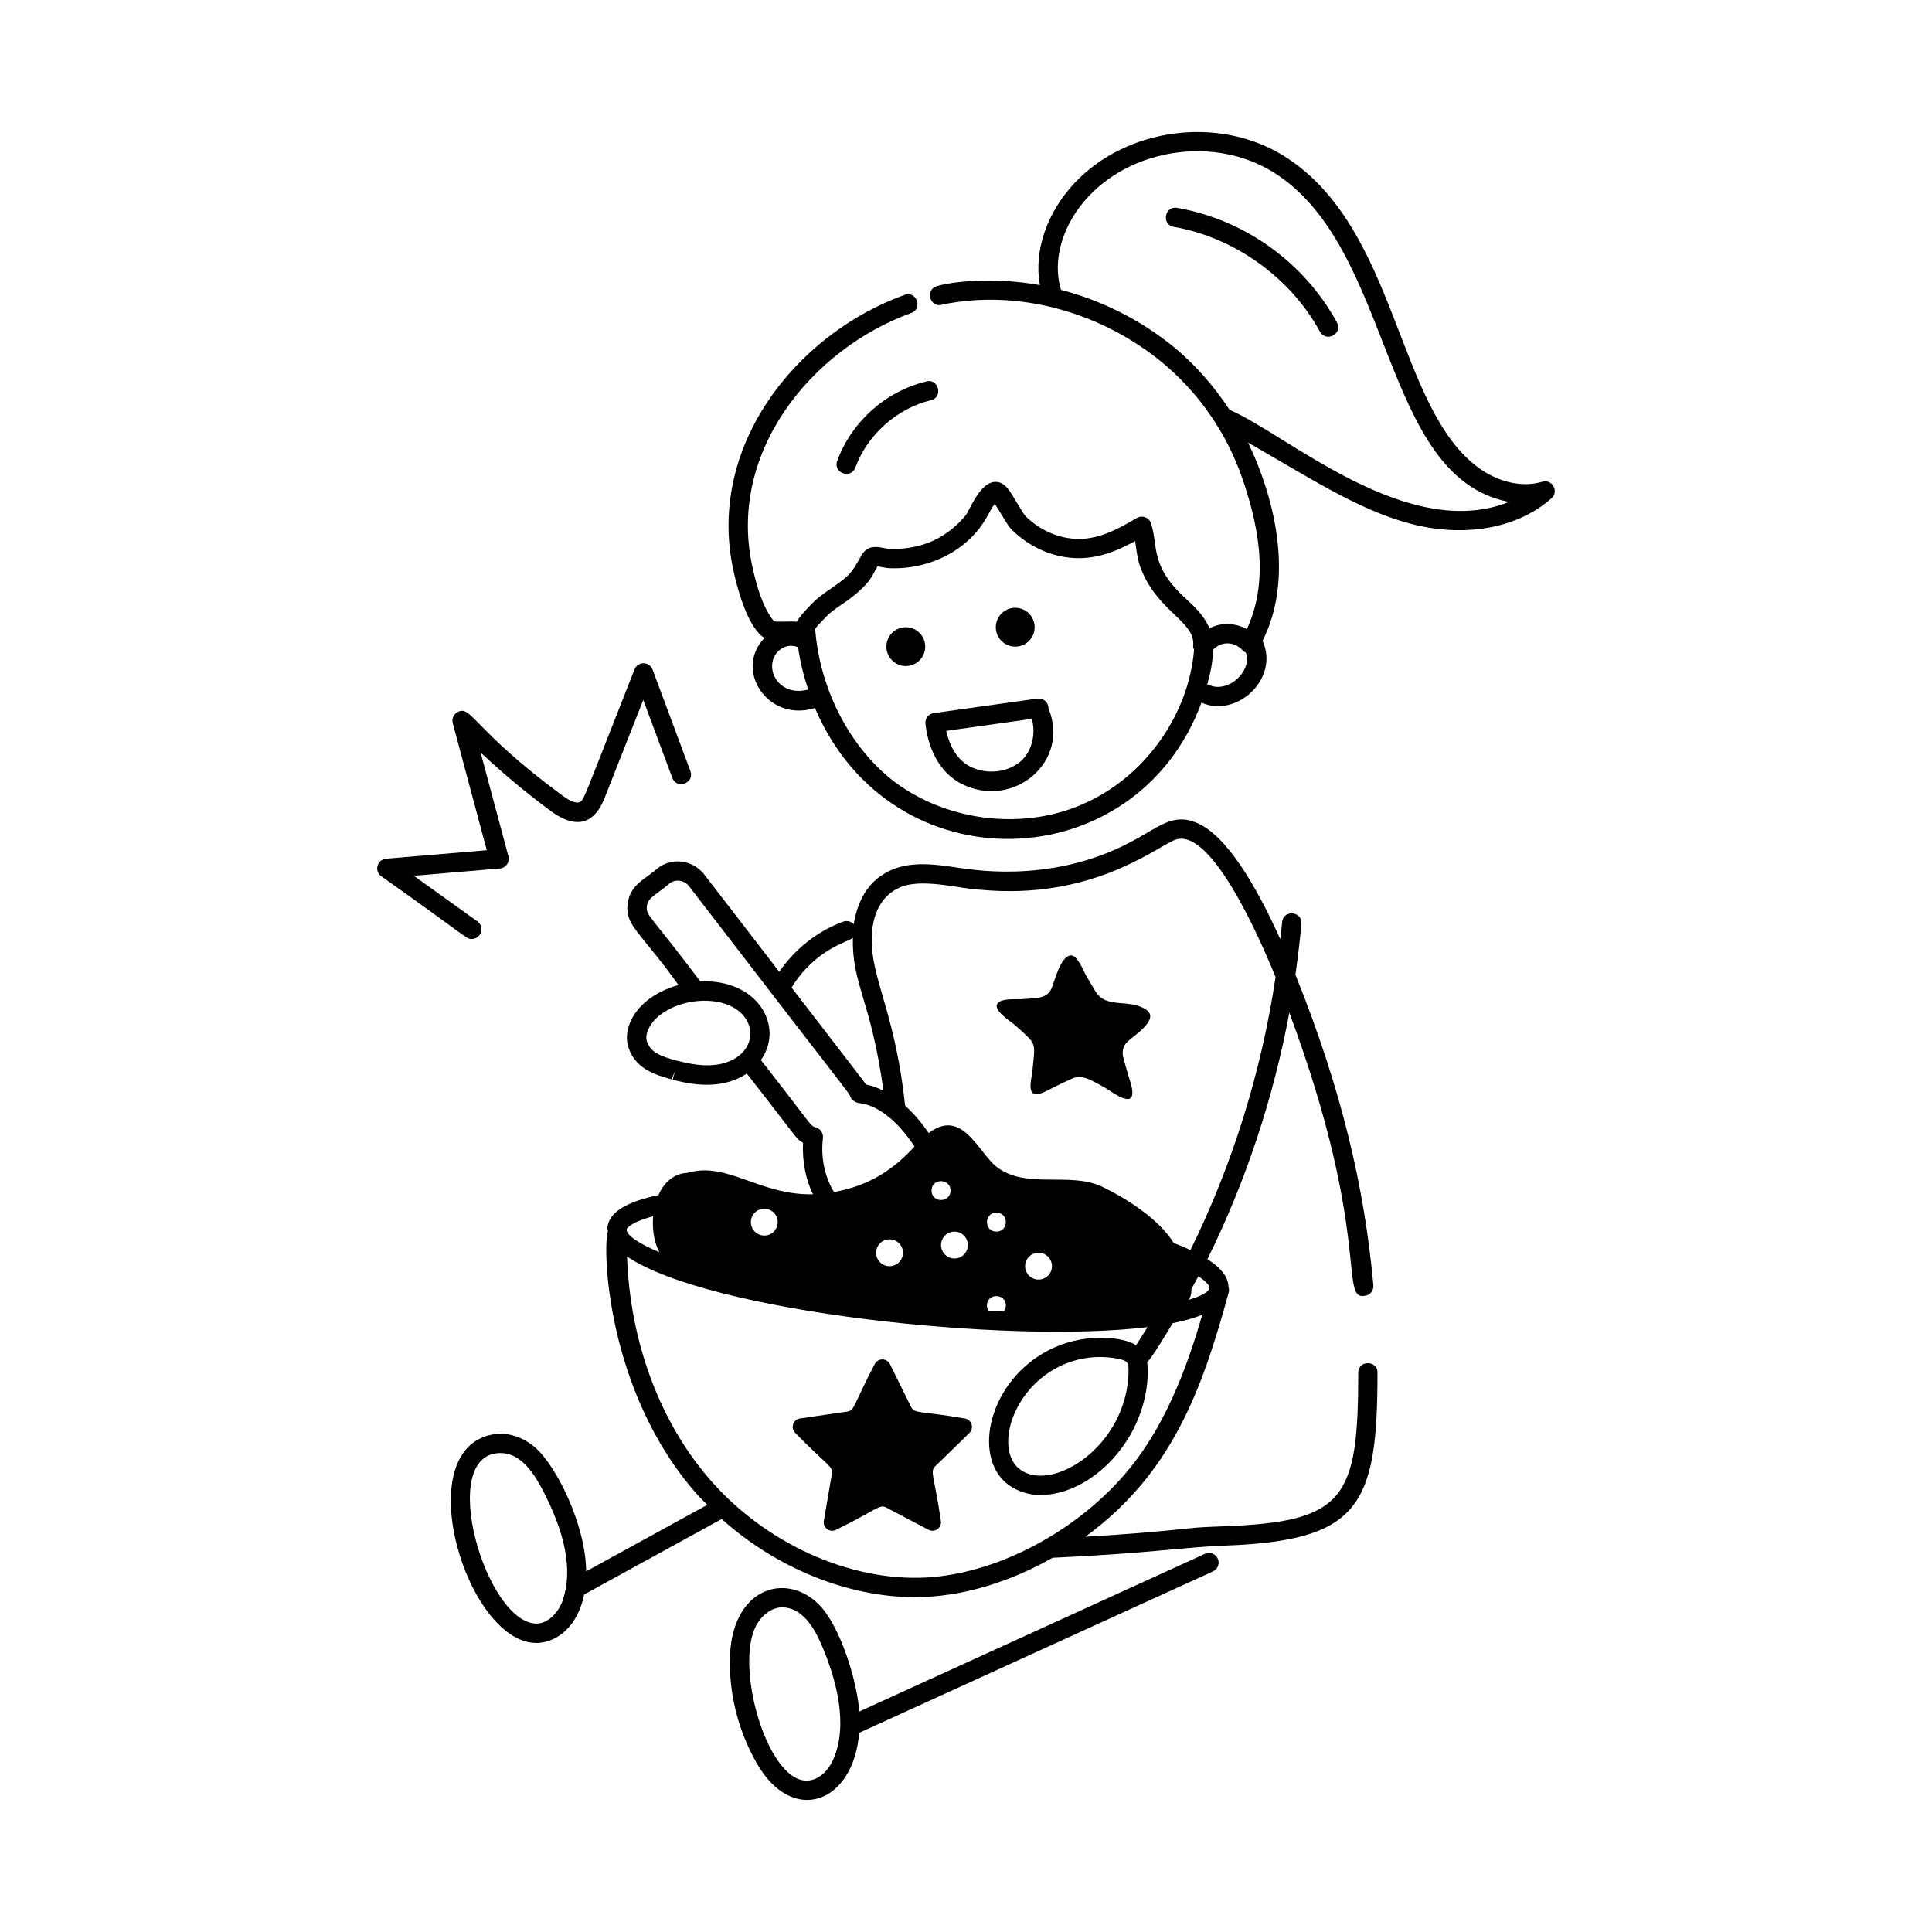 <svg id="Layer_1" enable-background="new 0 0 75 75" viewBox="0 0 75 75" xmlns="http://www.w3.org/2000/svg"><g id="Eating" fill="rgb(0,0,0)"><path d="m53.477 53.29c0-.496-.75-.496-.75 0 0 4.892-.515 5.791-5.227 5.96-.481.018-.932.035-1.319.077-1.247.136-2.582.244-4.046.328 3.296-2.416 4.495-5.549 5.565-9.491.019-.071.01-.14-.01-.206-.009-.377-.276-.732-.817-1.078 1.487-3.01 2.566-6.265 3.178-9.572 3.195 8.601 1.932 11.168 2.923 10.995.207-.019.358-.2.34-.407-.342-3.779-1.225-7.585-3.026-12.059.094-.658.175-1.317.231-1.975.042-.496-.705-.557-.747-.064-.019.219-.049.439-.072.659-.947-2.101-2.086-4.024-3.237-4.512-.944-.403-1.467.168-2.578.745-3.207 1.71-6.492.999-6.646 1.002-1.206-.183-2.333-.327-3.257.478-.445.394-.731 1.006-.84 1.71-.099-.11-.258-.155-.408-.102-1.009.372-1.874 1.064-2.484 1.946l-2.93-3.801c-.45-.547-1.236-.645-1.79-.218-.446.412-1.066.612-1.165 1.376-.109.851.479 1.071 1.975 3.158-1.6.444-2.224 1.638-1.934 2.452.295.828 1.055 1.039 1.666 1.209l.143-.35-.101.361c.974.271 2.028.327 2.879-.234 1.976 2.523 1.884 2.51 2.181 2.688-.037.772.123 1.462.386 1.996-2.049.049-3.34-1.278-4.845-.838-.578.032-.944.395-1.154.869-1.28.272-1.923.681-1.982 1.264-.005.052.017.102.022.154-.208.476-.129 6.186 3.501 10.248.113.126.239.239.357.359l-4.705 2.582c-.015-1.803-1.161-4.119-2.002-4.828-.477-.399-1.056-.577-1.586-.493-3.38.551-1.006 8.26 1.738 8.099.746-.047 1.522-.652 1.774-1.88l5.338-2.929c2.121 1.903 4.897 3.034 7.504 3.033 1.863 0 3.735-.617 5.342-1.529 3.701-.168 5.127-.415 6.662-.471 5.257-.191 5.95-1.535 5.95-6.71zm-7.33-2.832c.084-.132.111-.273.103-.418.09-.166.184-.328.271-.495.333.219.437.378.431.443-.016.154-.289.32-.805.469zm-12.136-1.826c0-.288.233-.521.521-.521s.521.233.521.521-.233.521-.521.521-.521-.233-.521-.521zm2.152-2.414c0-.487.736-.488.736 0 0 .487-.736.487-.736 0zm.889 1.593c.287 0 .521.233.521.521 0 .287-.233.521-.521.521s-.521-.233-.521-.521c0-.288.233-.521.521-.521zm1.259 2.869c0-.487.736-.488.736 0 0 .089-.036.167-.088.231-.189-.008-.383-.017-.578-.027-.04-.059-.07-.127-.07-.204zm1.484-1.528c0-.287.233-.521.521-.521s.521.233.521.521c0 .288-.233.521-.521.521s-.521-.233-.521-.521zm-1.115-2.077c.487 0 .487.736 0 .736-.487 0-.487-.736 0-.736zm-3.59-12.686c.905-.266 2.22.124 3 .153 4.177.387 6.624-1.522 7.451-1.907 1.412-.713 3.379 3.829 3.976 5.293-.543 3.655-1.666 7.277-3.303 10.597-.197-.092-.414-.183-.652-.274-.563-.915-1.794-1.706-2.756-2.174-1.269-.617-2.984.119-4.13-.791-.699-.555-1.328-2.289-2.623-1.301-.211-.312-.521-.707-.916-1.065-.359-3.37-1.208-4.77-1.288-6.167-.074-1.045.252-2.031 1.242-2.364zm-4.362 3.949c.924-1.501 2.205-1.778 2.38-1.927-.037 1.813.705 2.408 1.188 5.929-.215-.106-.439-.195-.68-.237-.067-.118-.375-.499-2.887-3.766zm-2.475 2.885c-.822.309-1.791-.018-1.977-.048-.617-.172-1.003-.299-1.16-.738-.1-.279.112-.679.362-.912 1.026-.96 3.219-.936 3.608.312.162.523-.125 1.121-.833 1.386zm3.692 2.951c.022-.185-.094-.356-.272-.406-.239-.067-.153-.097-2.135-2.617.932-1.318-.138-3.157-2.354-3.053-1.955-2.605-2.12-2.552-2.071-2.923.045-.347.327-.407.879-.879.23-.176.56-.132.745.092 6.446 8.381 6.222 8.03 6.271 8.18.051.153.249.263.411.263.822.123 1.586.909 2.083 1.679-.796.862-1.717 1.514-3.127 1.764-.386-.639-.514-1.383-.428-2.099zm-2.275 2.748c.287 0 .521.233.521.521 0 .288-.233.521-.521.521s-.521-.233-.521-.521c0-.287.233-.521.521-.521zm-4.315.292c-.037.449.015.973.244 1.397-.854-.358-1.29-.676-1.27-.882.009-.086.251-.306 1.026-.515zm-3.516 14.927c-.143.406-.51.856-.979.886-1.977.07-3.952-6.621-1.428-6.621.737 0 1.233.689 1.58 1.336.952 1.772 1.23 3.253.827 4.399zm14.413-.924c-2.987.273-6.354-1.163-8.587-3.661-2.027-2.267-3.208-5.433-3.323-8.779 3.178 2.162 14.77 3.405 20.203 2.742-.146.235-.29.47-.441.701-.486-.315-1.883-.48-3.153.08h-0c-2.448 1.078-3.216 4.015-1.964 5.206.611.579 1.524.547 1.424.529 1.95-.009 4.142-2.16 4.148-4.837 0-.117-.01-.221-.028-.316.147-.106.797-1.187.994-1.518.439-.087.825-.195 1.148-.324-.539 1.845-1.25 3.82-2.46 5.496-1.826 2.529-5.025 4.41-7.961 4.681zm7.557-8.021c-.009 2.994-3.127 4.881-4.307 3.766-.457-.435-.415-1.222-.241-1.764.538-1.678 2.27-2.805 4.115-2.456.394.073.434.151.433.454z"/><path d="m60.229 19.341c.299-.266.025-.754-.357-.64-.75.226-1.656.036-2.422-.505-3.281-2.322-3.152-9.422-7.666-12.176-2.499-1.523-6.037-1.058-8.053 1.067-1.101 1.16-1.601 2.664-1.364 3.981-1.672-.306-3.325-.161-4.002.041-.471.142-.264.859.216.719.112-.034.225-.051.344-.068 2.775-.464 5.818.383 8.141 2.27 1.456 1.19 2.553 2.771 3.172 4.571.523 1.538 1.107 3.811.163 5.823-.429-.242-.982-.279-1.451-.032-.198-.485-.558-.826-.941-1.176-0 0-0 0-0-0-1.387-1.265-1.036-2.041-1.33-2.907-.076-.224-.34-.322-.546-.202-.706.416-1.421.808-2.229.814-.771.007-1.525-.33-2.087-.877-.056-.058-.214-.317-.318-.489-.285-.471-.48-.879-.893-.847-.577.047-.958 1.08-1.12 1.3-.703.835-1.654 1.349-2.996 1.298-.251-.018-.82-.293-1.107.36-.3.506-.332.641-1.108 1.168-.707.478-.778.642-.901.752-.128.13-.356.375-.439.55-.198-.029-.851.025-.893-.024-.437-.53-.668-1.382-.805-1.979-1.085-4.56 2.318-8.609 6.132-9.98.471-.168.206-.88-.254-.705-4.201 1.508-7.779 5.933-6.609 10.856.161.703.563 2.102 1.173 2.463-1.201 1.225.118 3.295 1.957 2.717 2.971 6.977 12.477 6.644 15.004-.208 1.358.612 3.044-.924 2.372-2.401 1.18-2.324.563-5.345-.563-7.696 2.736 1.581 4.605 2.795 6.693 3.243 1.78.38 3.753.109 5.088-1.081zm-30.237 6.706c-.135-.631.44-1.153.988-.922.082.563.216 1.111.393 1.642-.74.203-1.271-.211-1.381-.72zm11.982 5.197c-2.195.938-4.92.672-6.944-.678-1.876-1.25-3.195-3.654-3.385-6.151.116-.177.256-.286.436-.485.172-.178.386-.322.613-.476 1.179-.801 1.191-1.222 1.31-1.351h0c.019-.035.034-.068.057-.118.1.018.482.085.382.067 1.52.096 3.122-.62 3.884-2.014.077-.141.19-.344.291-.48.258.393.508.873.682 1.028.44.43.98.751 1.566.931 1.248.37 2.243.01 3.199-.511.054.365.091.723.216 1.045.654 1.709 2.133 2.073 2.037 3.009-.006.06.015.115.035.168-.205 2.513-1.919 4.979-4.38 6.014zm4.967-4.654c-.025-.011-.051-.012-.076-.018.143-.543.19-.74.234-1.354.343-.358.851-.299 1.142.03.034.038.077.064.122.086.015.06.051.107.054.174.018.76-.858 1.375-1.476 1.082zm.789-10.681c-.605-.923-1.333-1.759-2.191-2.46-1.29-1.048-2.791-1.788-4.35-2.196-.356-1.148.056-2.562 1.087-3.648 1.783-1.877 4.909-2.291 7.118-.942 4.75 2.898 4.153 11.864 9.187 12.821-3.955 1.58-8.643-2.636-10.85-3.574z"/><path d="m35.163 24.348c-.416 0-.754.338-.754.754 0 .417.338.754.754.754s.754-.338.754-.754c-0-.416-.338-.754-.754-.754z"/><path d="m39.411 25.102c.416 0 .754-.337.754-.754 0-.416-.338-.754-.754-.754-.416 0-.754.338-.754.754 0.0.417.338.754.754.754z"/><path d="m46.776 60.319-13.418 6.122c-.091-1.201-.734-3.316-1.572-4.157-1.288-1.295-3.453-.64-3.455 2.22-.002 1.385.361 2.751 1.05 3.952 1.39 2.423 3.753 1.552 3.972-1.188l13.735-6.267c.188-.086.271-.308.186-.496-.086-.189-.308-.271-.497-.186zm-14.439 8.008c-.178.392-.559.812-1.053.796-1.513-.04-2.767-4.42-1.932-6.016.2-.381.588-.71 1.012-.71.766 0 1.237.772 1.537 1.475.577 1.349 1.042 3.117.435 4.455z"/><path d="m45.696 8.069c-.489-.085-.617.654-.129.738 2.356.41 4.531 1.97 5.675 4.07.235.432.897.081.658-.359-1.27-2.331-3.59-3.995-6.205-4.449z"/><path d="m32.501 17.892c-.171.466.534.724.704.258.466-1.271 1.617-2.297 2.933-2.613.492-.117.293-.858-.176-.729-1.577.379-2.903 1.561-3.461 3.084z"/><path d="m40.195 27.13-3.948.553c-.201.028-.343.211-.321.413.123 1.104.641 1.958 1.42 2.343 2.006.991 4.213-.881 3.354-2.941 0-.277-.252-.43-.505-.367zm-.567 2.419c-.51.442-1.313.53-1.95.218-.593-.293-.842-.933-.946-1.395l3.319-.465c.174.565.006 1.269-.423 1.642z"/><path d="m18.315 36.45c.364 0 .514-.467.219-.68l-2.471-1.772 3.343-.283c.236-.021.39-.25.331-.471l-1.08-4.032c.861.809 1.772 1.569 2.722 2.27.883.653 1.647.616 2.088-.496l1.504-3.815 1.127 3.024c.174.463.876.204.703-.262l-1.469-3.941c-.055-.146-.193-.243-.348-.244-.001 0-.002 0-.003 0-.154 0-.292.094-.349.237-2.002 5.077-1.955 5.064-2.125 5.151-.09.042-.281.038-.683-.258-3.479-2.566-3.527-3.54-4.07-3.228-.149.084-.222.258-.178.423l1.32 4.932-3.91.331c-.345.03-.47.475-.187.679 3.405 2.411 3.288 2.436 3.515 2.436z"/><path d="m39.39 39.785c.876.788.804.623.684 1.816-.024.242-.231.934.205.87.262-.039.335-.143 1.327-.597.419-.192.775.079 1.265.336.215.113 1.057.79 1.086.243.014-.274-.087-.398-.352-1.406-.061-.23 0-.458.164-.61.285-.265 1.275-.882.713-1.25-.668-.437-1.542-.004-1.962-.713-.11-.185-.219-.37-.329-.554-.138-.232-.362-.854-.627-.831-.407.035-.62 1.01-.75 1.293-.182.4-.61.36-1.087.4-.252.021-.684-.028-.907.093-.449.243.402.76.571.911z"/><path d="m37.448 55.064c-1.748-.3-1.947-.175-2.081-.447l-.819-1.66c-.121-.246-.471-.246-.592 0-.836 1.589-.768 1.797-1.068 1.841l-1.832.266c-.271.039-.379.372-.183.563 1.253 1.286 1.472 1.286 1.421 1.585l-.313 1.825c-.046.27.237.476.479.348 1.61-.794 1.678-1.003 1.946-.862l1.639.862c.242.127.526-.079.479-.348-.257-1.777-.435-1.905-.218-2.117l1.326-1.292c.196-.191.088-.524-.183-.563z"/></g></svg>
